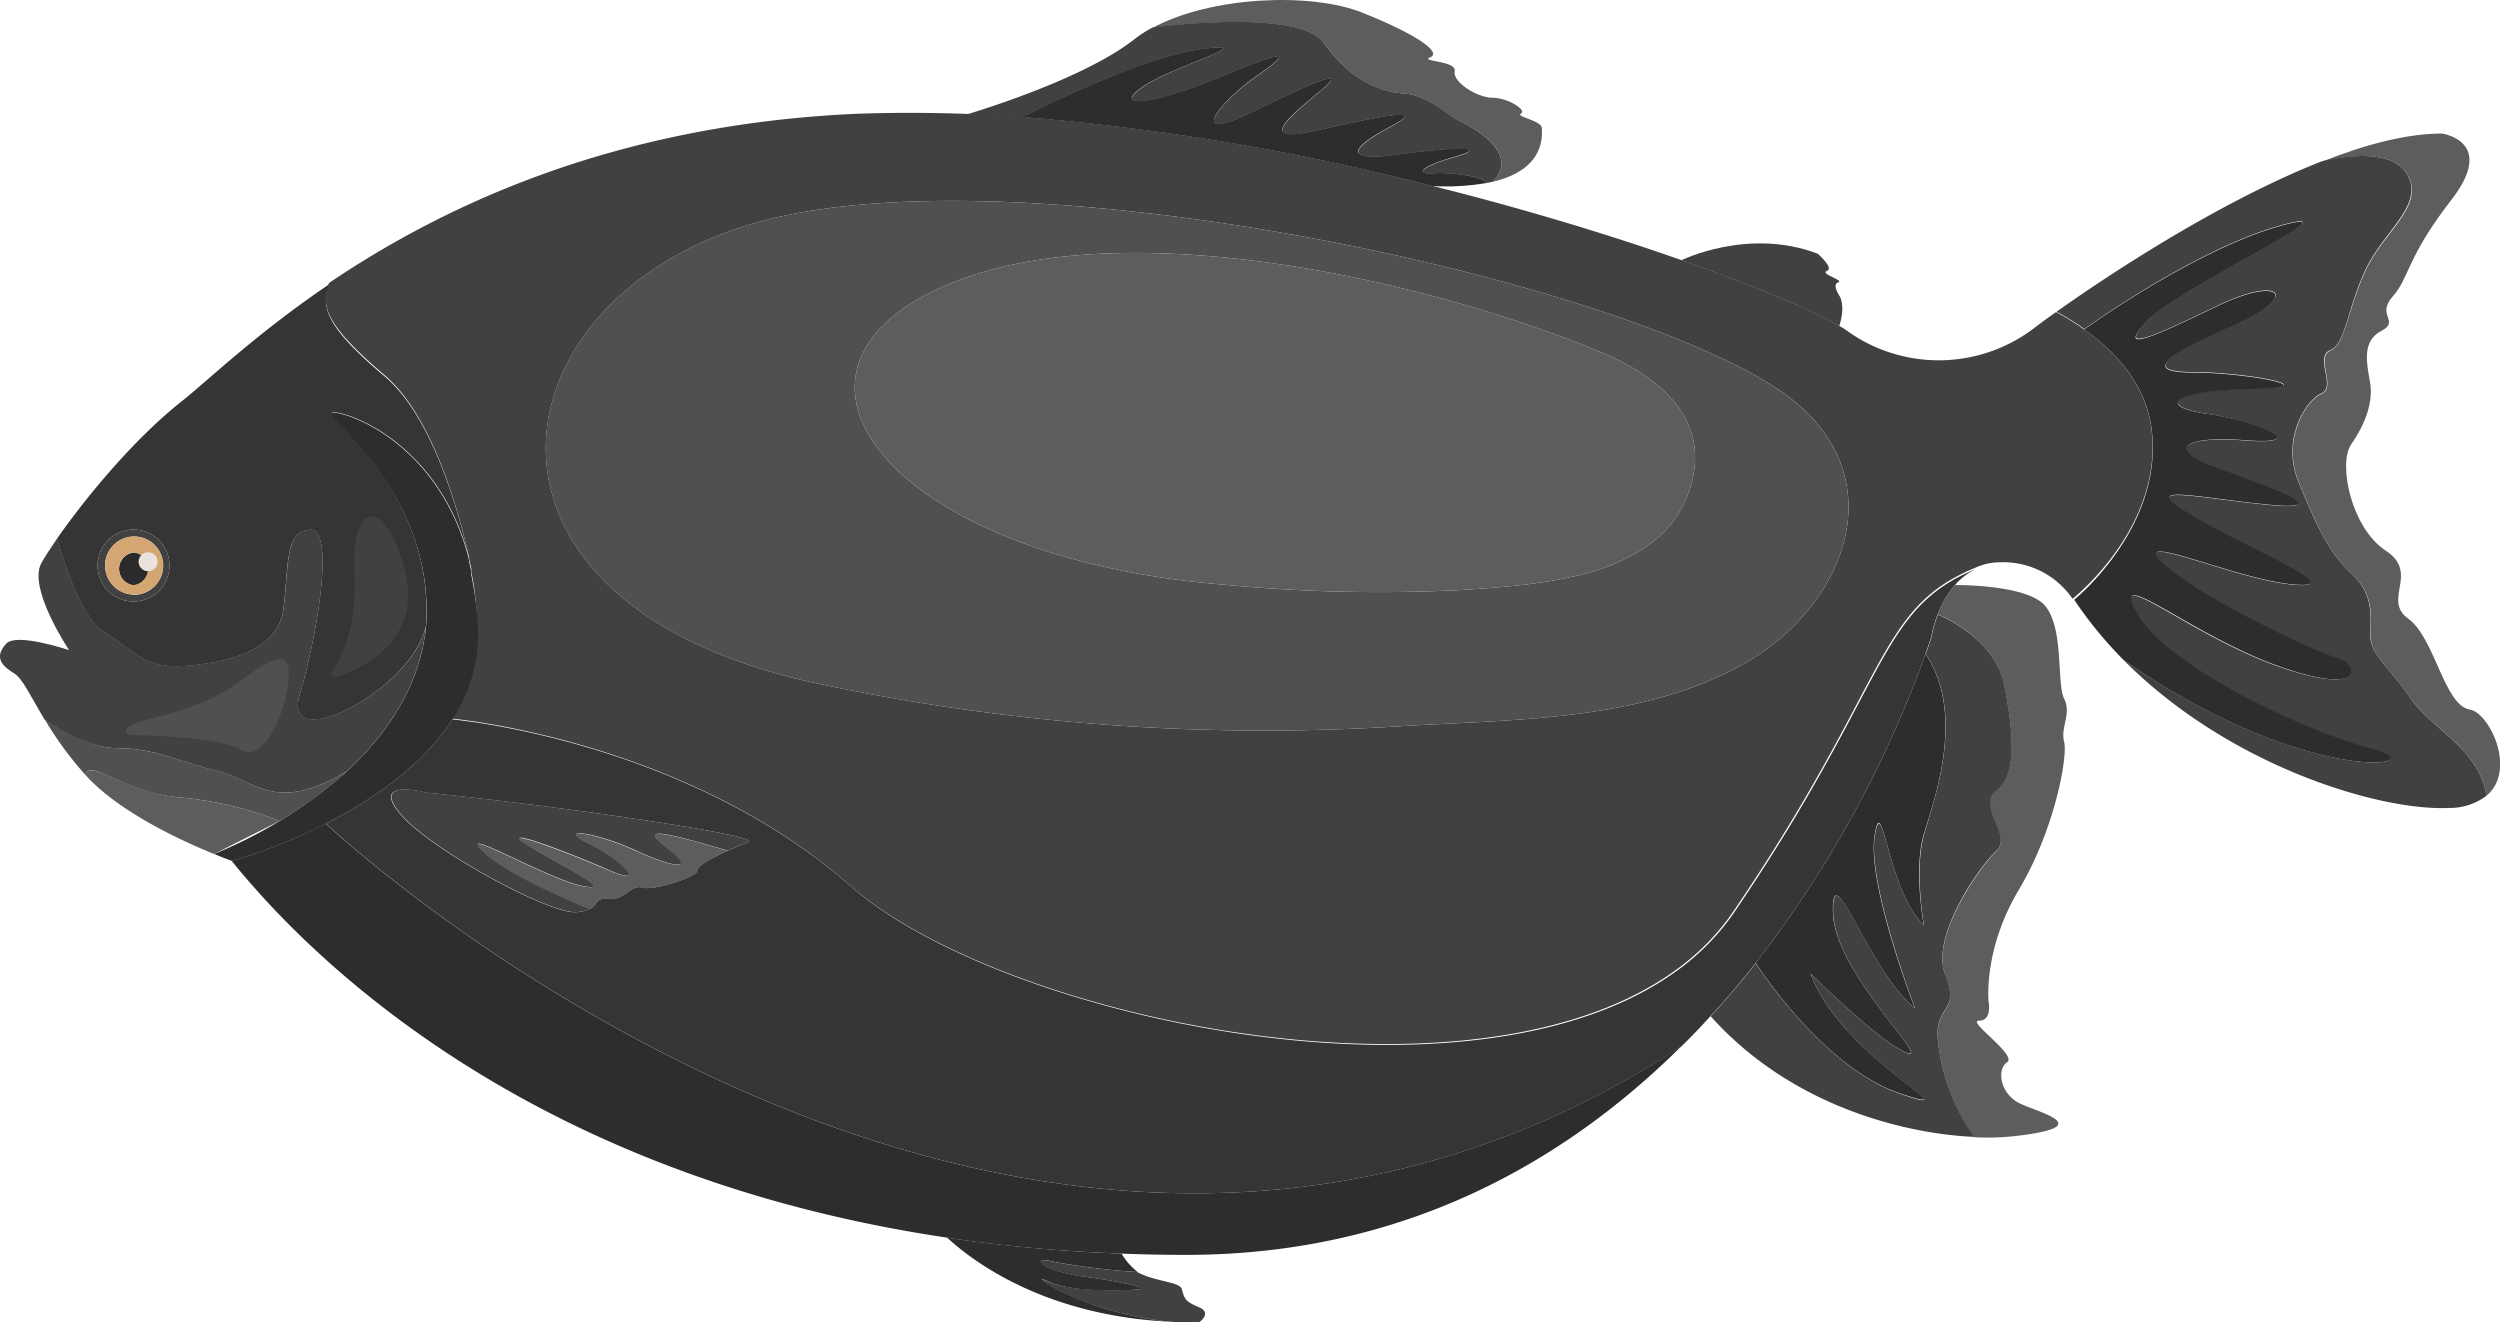 <svg xmlns="http://www.w3.org/2000/svg" viewBox="0 0 289.99 153.39"><title>black-pacu</title><g id="Layer_2" data-name="Layer 2"><g id="Ñëîé_2" data-name="Ñëîé 2"><path d="M288.42,92.31c-.78-5.37-6.38-7.84-8.7-11.18C277,77.17,275,76,275,73.8s.44-4.83-2.16-7.17-4.14-5.71-6.19-10.7.88-9.51,2.65-10.25-.75-4.24,1-5,1.91-4.4,4-9.09,7-7.61,5-11.27-9.42-1.71-9.92-1.58c5-2,9.82-3.25,13.88-3.25,0,0,6.37.88,1.1,7.68s-4.84,9-6.81,11.21.88,2.85-1.32,4-1.76,3.51-1.32,5.92-.66,5.06-2.19,7.26,0,9.67,4,12.3-.44,5.71,2.63,7.91,4.18,10.1,7.15,10.54C288.72,82.65,292,89.32,288.42,92.31Z" style="fill:#5d5d5e"/><path d="M288.42,92.31a7.11,7.11,0,0,1-4.35,1.41c-8.23.37-25.69-5-37.73-17.15,21.54,15,36.85,12.31,28.79,10.27s-23.72-9.53-27.24-15.62,6,2.44,16.41,6.09,9.22-.44,6.74-1-16.26-7.18-20.21-11,8.35,1.9,15.11,2.51-4.72-4-11.54-7.93-.21-2.2,8.73-1.32-1.76-2.78-6.59-4.53-3.81-3.53,3.95-2.94S262,48.91,256,48s-3.8-2.79,5.27-2.93-1-1.91-6.82-1.91-3.57-1.9,4.48-5.36,5.71-5.91-1.61-2.39-12,5.73-8.2,1.75,25.33-13.77,15.38-11-22.72,12-22.72,12a29.06,29.06,0,0,0-3.23-2c5.9-4.19,18.84-12.76,30.79-17.46h0c.5-.13,7.95-2,9.92,1.58s-2.91,6.59-5,11.27-2.2,8.35-4,9.09.76,4.24-1,5-4.7,5.27-2.65,10.25,3.6,8.35,6.19,10.7,2.16,5,2.16,7.17,2,3.37,4.73,7.33C282,84.47,287.64,86.94,288.42,92.31Z" style="fill:#414142"/><path d="M246.34,76.57l0,0a47.45,47.45,0,0,1-5.74-7s10.33-8.34,9-19.63c-.62-5.36-4.23-9.19-7.85-11.72,0,0,12.75-9.21,22.72-12s-11.54,7-15.38,11,.88,1.76,8.2-1.75,9.66-1.09,1.61,2.39-10.29,5.36-4.48,5.36,15.9,1.76,6.82,1.91S250,47.15,256,48s12.3,3.66,4.54,3.07-8.78,1.18-3.95,2.94,15.52,5.41,6.59,4.53-15.57-2.64-8.73,1.32,18.31,8.55,11.54,7.93-19.07-6.32-15.11-2.51,17.71,10.39,20.21,11,3.65,4.69-6.74,1-19.92-12.18-16.41-6.09,19.19,13.56,27.24,15.62S267.88,91.61,246.34,76.57Z" style="fill:#2d2d2d"/><path d="M201.18,105.81a27.53,27.53,0,0,1-6.66,6.79c-23.9,17.38-78.42,5.51-95.85-9.81-19.33-17-46.21-19.34-46.21-19.34-3.47,5.43-9.39,9.4-14.65,12.08,0,0,80.5,75.8,157.22,25.86q1.77-1.74,3.4-3.55,2.79-3,5.23-6.15a129.88,129.88,0,0,0,19.69-35.84c.46-1.32.68-2,.68-2a12.22,12.22,0,0,1,.73-2.58,11.78,11.78,0,0,1,2-3.4A7.61,7.61,0,0,1,229.2,66C217.71,70.73,219.33,79.09,201.18,105.81ZM86.81,97.67c-.6.22-1.49.6-2.41,1-1.79.83-3.67,1.84-3.52,2.28.22.65-5,2.41-6.37,2s-2,1.54-4,1.32c-1.46-.17-1.11.64-2.1,1.16a4,4,0,0,1-1.63.38c-3.07.22-16.91-7.25-20.39-11.42s3-2.45,3-2.45C66.5,93.67,88.57,97,86.81,97.67Z" style="fill:#353535"/><path d="M195,121.39c-13.4,13.29-32.09,24.17-57.41,24.17q-3.85,0-7.57-.15c-6.29-.23-12.27-.75-17.94-1.52-.78-.11-1.53-.21-2.3-.34-47-7-72.49-30.8-82.9-43.68a63.79,63.79,0,0,0,10.9-4.34S118.31,171.33,195,121.39Z" style="fill:#2d2d2d"/><path d="M249.58,49.92c-.62-5.36-4.23-9.19-7.85-11.72a29.06,29.06,0,0,0-3.23-2c-1,.69-1.77,1.27-2.32,1.68a18.24,18.24,0,0,1-22,.44,7.71,7.71,0,0,0-.86-.53h0c-3-1.75-9.51-4.55-18.32-7.63-8-2.82-18-5.88-28.9-8.61a280.39,280.39,0,0,0-47.59-8q-3.23-.22-6.42-.34h0c-4.41-.16-8.76-.16-13,0-28.34,1.33-48,10.9-60.92,19.61-1.07,2.69-.25,5,6.44,10.7,5.57,4.7,8.62,15.83,9.82,21.21l0,.13c0,.14.07.28.09.43s.07.27.1.42l.06.33a.51.51,0,0,1,0,.09c0,.08,0,.17,0,.25s.05.27.08.39c.11.64.18,1,.18,1a38.13,38.13,0,0,1,.41,5.64,18.22,18.22,0,0,1-3,9.94s26.88,2.36,46.21,19.34c17.43,15.32,72,27.19,95.85,9.81a27.53,27.53,0,0,0,6.66-6.79c18.15-26.72,16.53-35.08,28-39.83a0,0,0,0,1,0,0,7,7,0,0,1,3-.66,9.76,9.76,0,0,1,8.34,4.24S250.9,61.21,249.58,49.92ZM207,73.63a27,27,0,0,1-4.88,3.46c-12.08,6.7-27,6.33-40.12,7.18a249.11,249.11,0,0,1-66.83-4.91c-43.5-9.09-38.66-44.07-8.25-53.3s102.26,6.59,120.28,19.77C218.15,53.86,215.46,66.07,207,73.63Z" style="fill:#414142"/><path d="M55.47,73.51a18.22,18.22,0,0,1-3,9.94c-3.47,5.43-9.39,9.4-14.65,12.08a63.79,63.79,0,0,1-10.9,4.34s-.8-.28-2.08-.81a53.65,53.65,0,0,0,15.44-9.63c5-4.65,8.5-10.28,9.14-16.74,0,0,0,0,0,0a22.54,22.54,0,0,0,0-3.68c-1-14.5-14.21-21.82-10.26-21.09,3.26.6,12.21,5,15.24,17l0,.13c0,.14.07.28.09.43s.12.53.16.75a.37.37,0,0,1,0,.09c0,.08,0,.17,0,.25s.05.27.08.39c.11.64.18,1,.18,1A38.13,38.13,0,0,1,55.47,73.51Z" style="fill:#2d2d2d"/><path d="M40.27,89.43a47.58,47.58,0,0,1-7.86,5.81A41.35,41.35,0,0,0,20.87,92.5C14.39,92,10.29,87.86,9.93,89.91a40.28,40.28,0,0,1-4.74-6.46c.27.2,4.5,3.34,8.62,3.34s7.54,1.76,11.5,2.64S31.84,94.6,40.27,89.43Z" style="fill:#505051"/><path d="M49.41,72.69c-.64,6.46-4.13,12.09-9.14,16.74-8.44,5.17-11,.88-15,0s-7.24-2.64-11.49-2.64-8.35-3.14-8.62-3.34h0c-1.66-2.77-2.55-4.79-3.6-5.4C-.18,77-.47,76,.7,74.68s7,.64,7.31.73c-.2-.31-4.79-7.24-3.21-10.1.36-.65,1-1.65,1.84-2.87,1,3.6,3,9.37,5.41,10.85,3.59,2.19,4.8,4.28,9.3,3.95s10.88-1.54,11.53-6.59.11-9,3.07-9.22.88,12.18-1.2,19.21S47.67,80.16,49.41,72.69Z" style="fill:#414142"/><path d="M39.21,47.88c3.26.6,12.21,5,15.24,17-1.2-5.38-4.25-16.51-9.82-21.21-6.69-5.65-7.51-8-6.44-10.7-8.47,5.74-14,11.1-17,13.49-5.92,4.66-11.58,11.73-14.56,16,1,3.6,3,9.37,5.41,10.85,3.59,2.19,4.8,4.28,9.3,3.95s10.88-1.54,11.53-6.59.11-9,3.07-9.22.88,12.18-1.2,19.21,12.92-.48,14.66-8c0,0,0,0,0,0a22.54,22.54,0,0,0,0-3.68C48.44,54.47,35.26,47.15,39.21,47.88ZM15.49,69.77a4.17,4.17,0,1,1,4.17-4.17A4.17,4.17,0,0,1,15.49,69.77Z" style="fill:#353535"/><path d="M54.75,66.24a.51.51,0,0,0,0-.09c0-.22-.11-.48-.16-.75,0,.13.07.27.1.42S54.73,66.1,54.75,66.24Z" style="fill:#9f8370"/><path d="M17.18,66a1.81,1.81,0,0,1-1.69,1.9,1.92,1.92,0,0,1,0-3.81A1.81,1.81,0,0,1,17.18,66Z" style="fill:#2b2b2b"/><path d="M15.49,61.43a4.17,4.17,0,1,0,4.17,4.17A4.17,4.17,0,0,0,15.49,61.43Zm0,7.54a3.37,3.37,0,1,1,3.44-3.37A3.41,3.41,0,0,1,15.49,69Z" style="fill:#414142"/><path d="M15.49,62.23a3.37,3.37,0,1,0,3.44,3.37A3.41,3.41,0,0,0,15.49,62.23Zm0,5.64a1.92,1.92,0,0,1,0-3.81,1.92,1.92,0,0,1,0,3.81Z" style="fill:#d4a671"/><path d="M86.81,97.67c-.6.22-1.49.6-2.41,1-10.31-3.08-9.3-2.12-6.6,0s.81,2.21-4,0-9.45-2.78-5.42-.8,6.89,5.11,2.12,3-12.67-5.06-9.52-3,10.84,5.67,6.74,4.93S52.83,95.62,56,98.69s12.46,6.73,12.46,6.73a4,4,0,0,1-1.63.38c-3.07.22-16.91-7.25-20.39-11.42s3-2.45,3-2.45C66.5,93.67,88.57,97,86.81,97.67Z" style="fill:#414142"/><path d="M84.4,98.69c-1.79.83-3.67,1.84-3.52,2.28.22.65-5,2.41-6.37,2s-2,1.54-4,1.32c-1.46-.17-1.11.64-2.1,1.16,0,0-9.32-3.65-12.46-6.73s7.61,3.37,11.71,4.1-3.59-2.9-6.74-4.93,4.76.92,9.52,3,1.9-1-2.12-3,.59-1.4,5.42.8,6.73,2.12,4,0S74.09,95.61,84.4,98.69Z" style="fill:#5d5d5e"/><path d="M234.19,103.19c-4.18,7-3.52,13-3.52,13s.44,2.2-1.1,2.2,4.48,4,3.24,4.83-.82,3.73,1.6,4.83,8.78,2.64-.66,3.73a30.06,30.06,0,0,1-4.7.14,23.22,23.22,0,0,1-4.29-11.58c-.23-3.74,2.63-2.86.88-7.25s4-12.52,5.93-14.36-2.42-5.19,0-7.11,2-6.65.88-12.22-7.69-8.14-7.69-8.14a11.78,11.78,0,0,1,2-3.4c2.41,0,8.71.3,10.47,2.42,2.2,2.63,1.32,9,2.2,10.76s-.44,3.3,0,5S238.36,96.16,234.19,103.19Z" style="fill:#5d5d5e"/><path d="M220.37,126.82c-9.08-3.08-16.71-15.13-16.71-15.13a129.88,129.88,0,0,0,19.69-35.84c4.69,7,1,16.9-.2,20.94s0,10.55,0,10.55c-4.23-4.11-4.83-16-5.71-10.4s4.52,19.62,4.67,20c-5.42-4.43-9.66-18.1-9.5-11.1s11.71,17.57,8.48,16.25S210,112.9,210,112.9C213.78,123,229.44,129.89,220.37,126.82Z" style="fill:#2d2d2d"/><path d="M231.57,98.69c-2,1.84-7.69,10-5.93,14.36s-1.11,3.51-.88,7.25a23.22,23.22,0,0,0,4.29,11.58c-8.47-.38-21.45-3.75-30.62-14q2.79-3,5.23-6.15s7.63,12,16.71,15.13S213.78,123,210,112.9c0,0,7.91,7.91,11.12,9.22s-8.33-9.25-8.48-16.25,4.08,6.67,9.5,11.1c-.15-.41-5.54-14.55-4.67-20s1.48,6.29,5.71,10.4c0,0-1.16-6.44,0-10.55s4.89-13.92.2-20.94c.46-1.32.68-2,.68-2a12.22,12.22,0,0,1,.73-2.58s6.59,2.57,7.69,8.14,1.53,10.3-.88,12.22S233.54,96.85,231.57,98.69Z" style="fill:#414142"/><path d="M139.09,153.39c-1.13,0-2.21,0-3.24-.07-10.19-.93-17.31-6-14.33-4.68s9.15,1,10.41.94-.46-.73-6-1.46-6.62-2.49-3.69-1.75a80.79,80.79,0,0,0,9.67,1.18h0c2.1,1.15,4.95,1.1,5.18,2,.33,1.21.44,1.42,2,2.09S139.09,153.39,139.09,153.39Z" style="fill:#414142"/><path d="M135.85,153.32c-14.32-.66-22.7-6.72-26-9.77.77.13,1.52.23,2.3.34,5.67.77,11.65,1.29,17.94,1.52a7.94,7.94,0,0,0,1.87,2.14,80.79,80.79,0,0,1-9.67-1.18c-2.93-.74-1.84,1,3.69,1.75s7.25,1.39,6,1.46-7.34.46-10.41-.94S125.66,152.39,135.85,153.32Z" style="fill:#2d2d2d"/><path d="M173.13,21.09c3.28-3.22-2.12-6.3-3.73-7s-3.66-3.08-6.59-3.24-6.3-1.73-9.22-5.84-19.87-1.79-19.87-1.79C140.48-.44,152.07-.91,158,1.46c6.59,2.63,9.23,4.65,7.91,5.18S169,7,168.74,8.27s2.64,3.07,4.4,3.07,4,1.44,3.29,1.82,2.42.82,2.42,1.7C178.85,15.54,179.41,19.62,173.13,21.09Z" style="fill:#5d5d5e"/><path d="M172.53,21.21a27.94,27.94,0,0,1-6.4.37,280.39,280.39,0,0,0-47.59-8s13.59-7,20.92-7.92-3.52,2-7,4.47,1.17,2.05,8.94-1.17,8.78-3.22,4.46-.22-8.33,8-.91,4.38,12-5.67,7.94-2.35-6.59,5.73-.51,4.42,14.06-3.23,8.93-.52-5.2,4.1,1,3.22,10.77-.94,6.51.27-4.61,2.08-2.55,1.93S172,20.46,172.53,21.21Z" style="fill:#2d2d2d"/><path d="M173.13,21.09l-.6.12c-.53-.75-4.23-1.23-6.27-1.08s-1.69-.73,2.55-1.93-.36-1.15-6.51-.27-6.08-.51-1-3.22-2.86-.8-8.93.52-3.52-1.1.51-4.42-.51-1.29-7.94,2.35-3.41-1.38.91-4.38,3.29-3-4.46.22-12.38,3.66-8.94,1.17,14.28-5.42,7-4.47-20.92,7.92-20.92,7.92q-3.23-.22-6.42-.34c.57-.17,13.49-4,19.5-8.75a14.55,14.55,0,0,1,2.1-1.35S150.66.87,153.59,5s6.3,5.66,9.22,5.84,5,2.51,6.59,3.24S176.41,17.87,173.13,21.09Z" style="fill:#414142"/><path d="M213.35,37.82c-3-1.75-9.51-4.55-18.32-7.63,0,0,7.76-3.84,15.82-.76,0,0,1.94,1.68,1.06,2s2.08,1.1,1.32,1.32.12,1.54.12,1.54S214.14,35.31,213.35,37.82Z" style="fill:#414142"/><path d="M207.19,45.83c-18-13.18-89.87-29-120.28-19.77s-35.25,44.21,8.25,53.3A249.11,249.11,0,0,0,162,84.27c13.17-.85,28-.48,40.12-7.18A27,27,0,0,0,207,73.63C215.46,66.07,218.15,53.86,207.19,45.83Zm-10.62,8.24a12.69,12.69,0,0,1-5.82,9.46,21.35,21.35,0,0,1-6.08,2.78c-4.91,1.43-10.13,1.8-15.21,2.13A187.63,187.63,0,0,1,142,67.82c-37.49-3-54.18-23.31-34.56-33.63s56.52-2.27,77.91,6.52C191,43,197.27,47.19,196.57,54.07Z" style="fill:#505051"/><path d="M196.57,54.07a12.69,12.69,0,0,1-5.82,9.46,21.35,21.35,0,0,1-6.08,2.78c-4.91,1.43-10.13,1.8-15.21,2.13A187.63,187.63,0,0,1,142,67.82c-37.49-3-54.18-23.31-34.56-33.63s56.52-2.27,77.91,6.52C191,43,197.27,47.19,196.57,54.07Z" style="fill:#5d5d5e"/><path d="M40.27,78.05s9-3,6.71-11.81-6.3-8.14-5.86,0-2.71,11.81-2.71,11.81S38.13,79.07,40.27,78.05Z" style="fill:#414142"/><path d="M15.49,85.26S25.27,85.37,28,87,33.39,82,33.5,78.5s-2.41-1.92-5.6.5-7.5,3.64-10.72,4.45S14.15,85.23,15.49,85.26Z" style="fill:#505051"/><path d="M32.41,95.24l-7.58,3.82c-3.61-1.46-11-4.82-14.9-9.15.36-2,4.46,2,10.94,2.59A41.35,41.35,0,0,1,32.41,95.24Z" style="fill:#5d5d5e"/><path d="M16.08,65.16a1.1,1.1,0,1,1,1.1,1.1A1.1,1.1,0,0,1,16.08,65.16Z" style="fill:#eae3dd"/></g></g></svg>